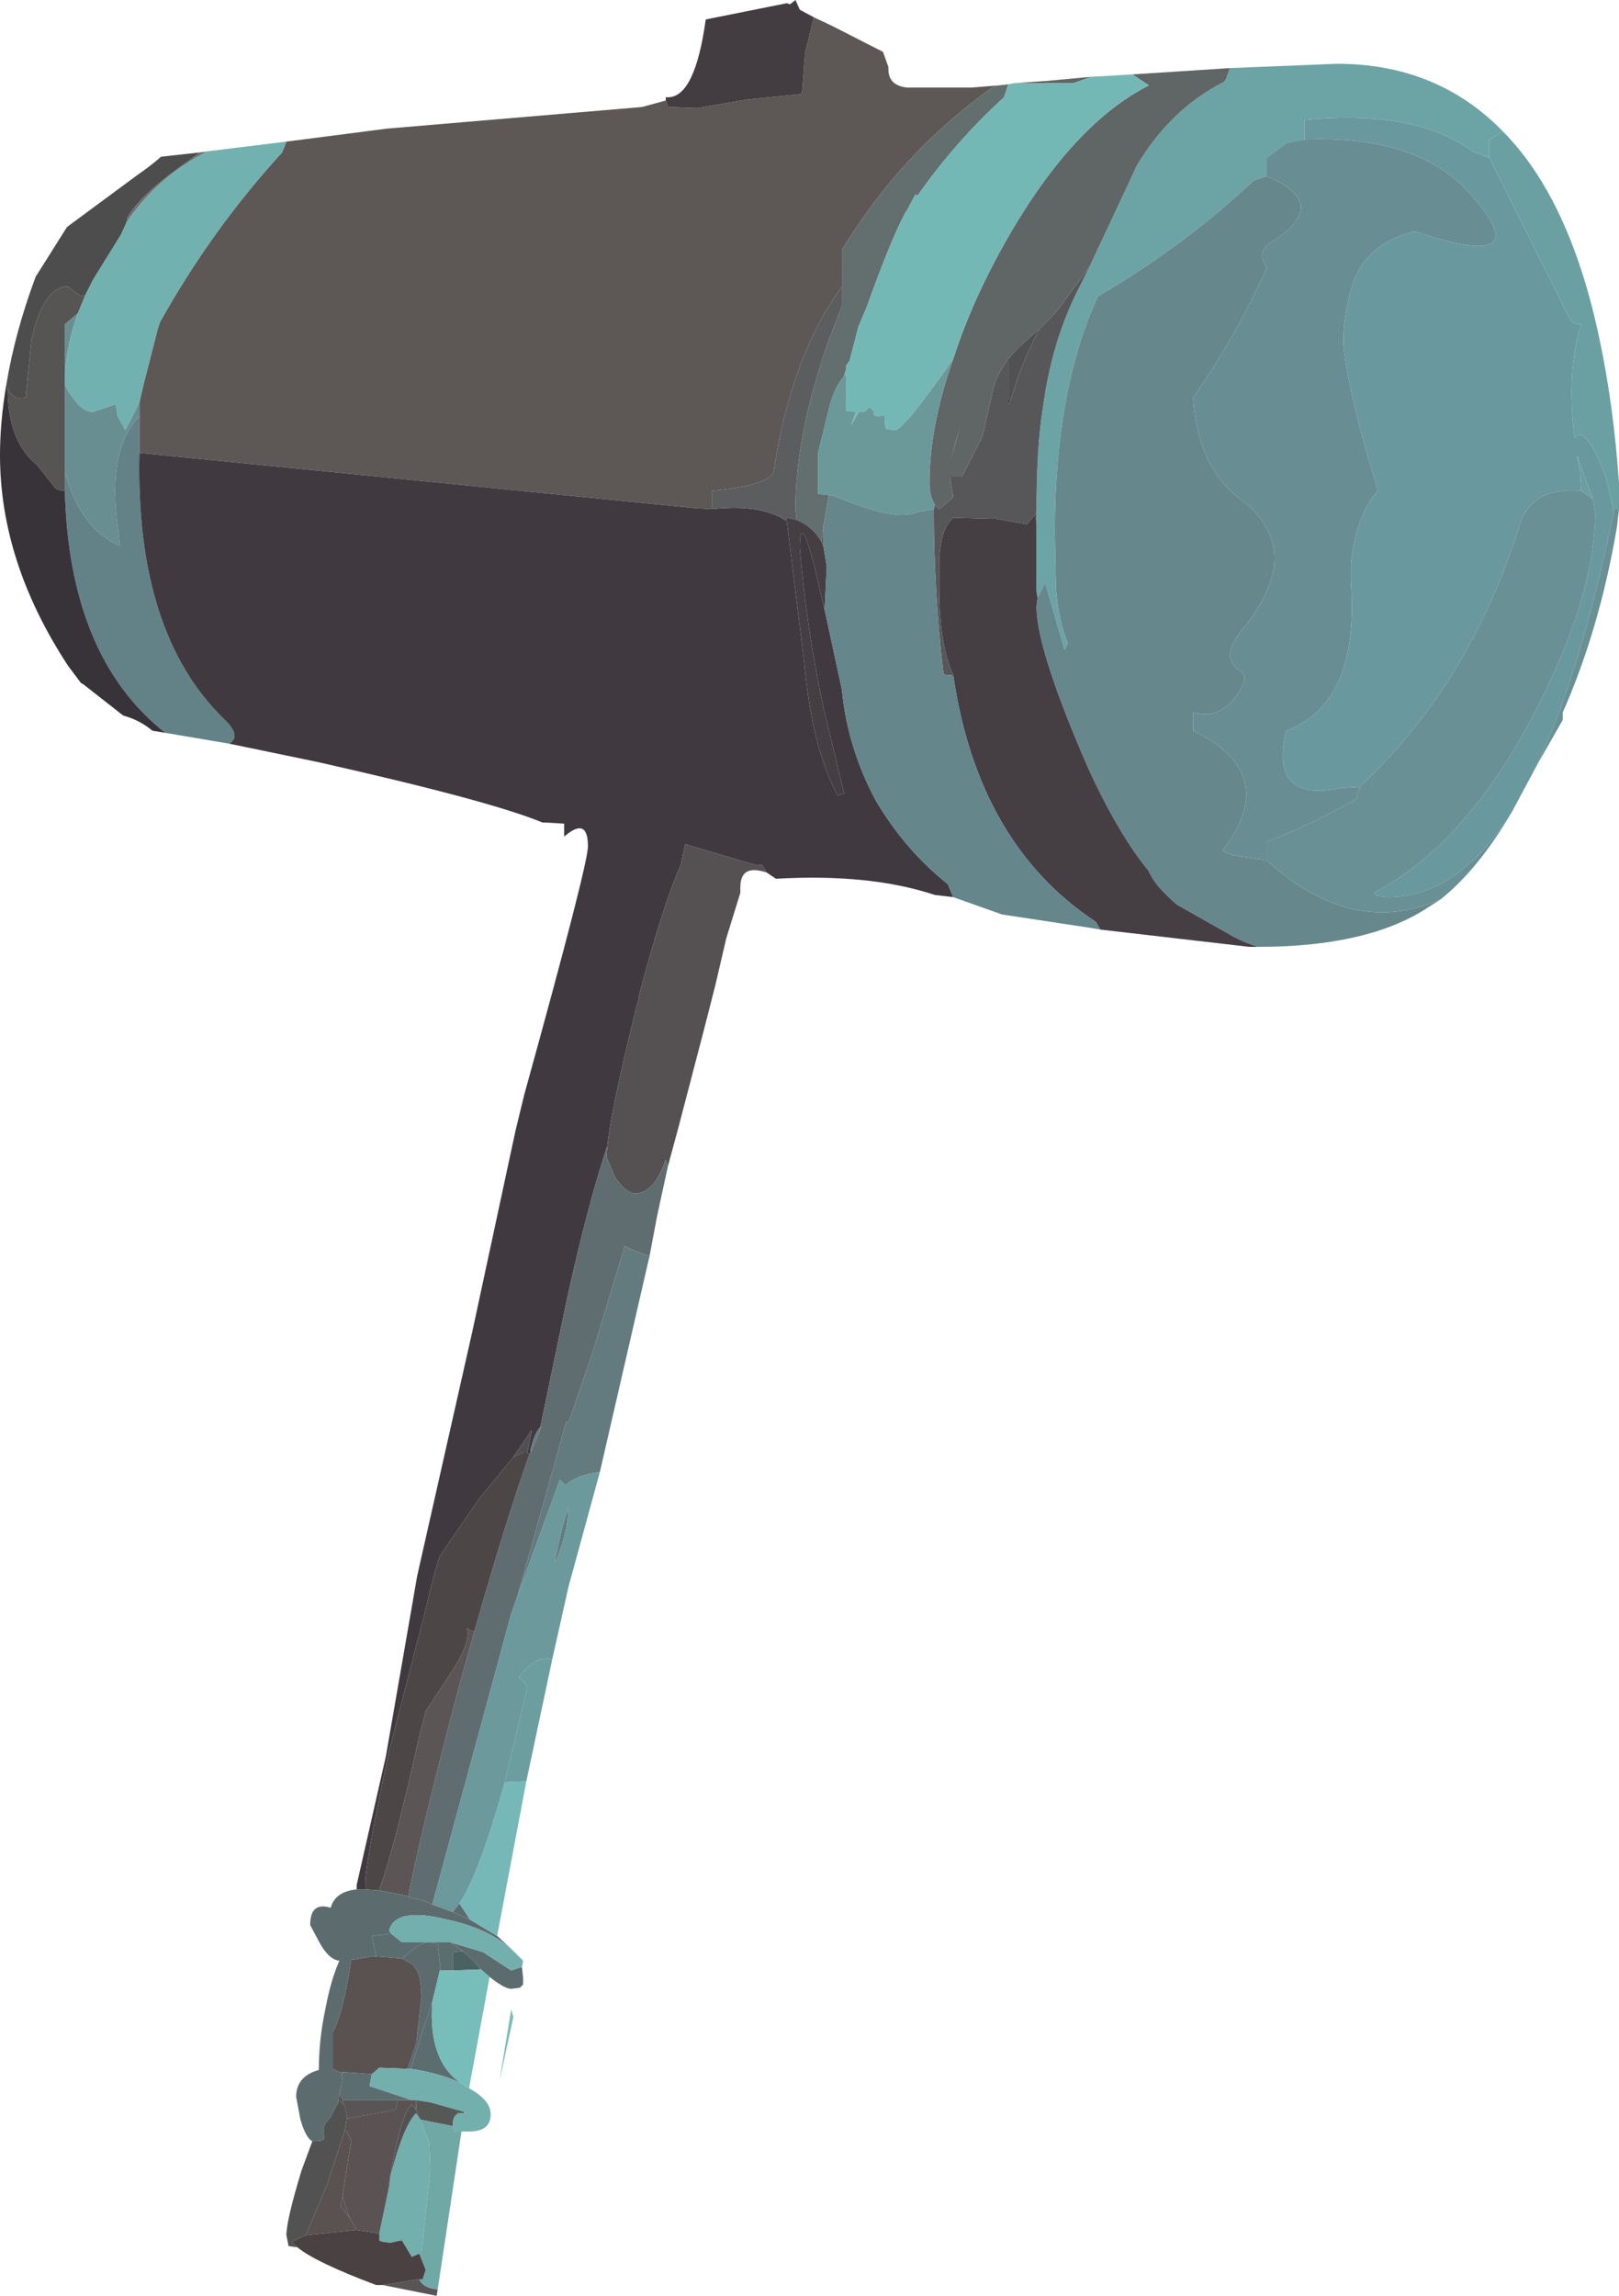 <?xml version="1.0" encoding="UTF-8" standalone="no"?>
<svg xmlns:xlink="http://www.w3.org/1999/xlink" height="106.2px" width="74.9px" xmlns="http://www.w3.org/2000/svg">
  <g transform="matrix(1, 0, 0, 1, -60.65, 83.75)">
    <path d="M61.0 -65.8 Q61.2 -65.35 61.5 -65.35 62.05 -65.35 61.85 -65.45 L62.1 -68.0 Q62.65 -70.5 63.8 -70.5 L64.1 -70.25 64.4 -70.05 64.6 -70.1 64.25 -69.25 63.65 -68.75 63.65 -66.3 63.65 -66.1 63.65 -62.8 63.65 -61.9 63.65 -61.05 Q63.25 -61.05 63.15 -61.25 L62.35 -62.25 Q61.0 -63.35 61.0 -65.8" fill="#575454" fill-rule="evenodd" stroke="none"/>
    <path d="M67.1 -65.15 L67.1 -64.5 Q65.6 -62.95 66.1 -59.35 L66.2 -58.5 Q64.4 -59.25 63.65 -61.9 L63.65 -62.8 63.65 -66.1 Q63.65 -65.8 64.1 -65.25 64.5 -64.7 64.95 -64.7 L66.0 -65.05 66.1 -64.5 66.45 -63.85 67.1 -65.15 M63.65 -66.3 L63.65 -68.75 64.25 -69.25 Q63.7 -67.7 63.65 -66.3" fill="#688e92" fill-rule="evenodd" stroke="none"/>
    <path d="M60.95 -66.0 Q61.35 -68.4 62.3 -70.95 L63.75 -73.25 67.0 -75.65 Q67.65 -76.1 68.1 -76.5 L69.9 -76.7 68.8 -75.9 Q67.15 -74.7 66.55 -73.7 L66.5 -73.45 66.25 -72.9 64.95 -70.8 64.6 -70.1 64.4 -70.05 64.1 -70.25 63.8 -70.5 Q62.65 -70.5 62.1 -68.0 L61.85 -65.45 Q62.05 -65.35 61.5 -65.35 61.2 -65.35 61.0 -65.8 L60.95 -66.0" fill="#4c4d4c" fill-rule="evenodd" stroke="none"/>
    <path d="M66.5 -73.45 L66.55 -73.7 Q67.15 -74.7 68.8 -75.9 L69.9 -76.7 70.25 -76.75 Q67.9 -75.55 66.5 -73.45" fill="#4c4d4c" fill-opacity="0.796" fill-rule="evenodd" stroke="none"/>
    <path d="M73.9 -77.2 L78.55 -77.8 90.35 -78.8 91.45 -79.1 91.55 -78.8 91.6 -78.8 92.9 -78.75 95.25 -79.15 97.75 -79.4 97.9 -81.3 98.3 -82.95 99.15 -82.55 101.5 -81.35 101.75 -80.65 101.75 -80.55 Q101.75 -79.8 102.6 -79.7 L105.6 -79.7 106.85 -79.8 106.55 -79.7 Q102.35 -76.7 99.6 -72.2 L99.6 -71.35 99.6 -70.5 Q97.25 -67.25 96.45 -62.0 96.35 -61.3 93.6 -61.05 L93.6 -60.2 92.75 -60.25 67.1 -62.8 67.1 -63.65 67.1 -64.5 67.1 -65.15 67.3 -66.0 67.95 -68.55 68.05 -68.85 Q70.45 -73.15 73.7 -76.7 L73.9 -77.2 M107.55 -79.9 L109.0 -80.0 109.0 -79.9 108.15 -79.9 107.55 -79.9" fill="#5d5756" fill-rule="evenodd" stroke="none"/>
    <path d="M64.6 -70.1 L64.95 -70.8 66.25 -72.9 66.5 -73.45 Q67.9 -75.55 70.25 -76.75 L73.9 -77.2 73.7 -76.7 Q70.45 -73.15 68.05 -68.85 L67.95 -68.55 67.3 -66.0 67.1 -65.15 66.45 -63.85 66.1 -64.5 66.0 -65.05 64.95 -64.7 Q64.5 -64.7 64.1 -65.25 63.65 -65.8 63.65 -66.1 L63.65 -66.3 Q63.7 -67.7 64.25 -69.25 L64.6 -70.1" fill="#71b1b0" fill-rule="evenodd" stroke="none"/>
    <path d="M71.25 -49.35 L68.3 -49.85 Q63.85 -53.35 63.65 -61.05 L63.65 -61.9 Q64.4 -59.25 66.2 -58.5 L66.1 -59.35 Q65.6 -62.95 67.1 -64.5 L67.1 -63.65 67.1 -62.8 Q66.9 -54.5 71.0 -50.5 71.85 -49.7 71.25 -49.35" fill="#608186" fill-opacity="0.988" fill-rule="evenodd" stroke="none"/>
    <path d="M60.95 -66.0 L61.0 -65.8 Q61.0 -63.35 62.35 -62.25 L63.15 -61.25 Q63.25 -61.05 63.65 -61.05 63.85 -53.35 68.3 -49.85 L67.7 -49.95 Q67.1 -50.45 66.35 -50.65 L64.5 -52.1 64.4 -52.15 63.8 -52.95 Q60.65 -57.75 60.65 -62.7 60.65 -64.25 60.95 -66.0" fill="#383338" fill-rule="evenodd" stroke="none"/>
    <path d="M104.75 -42.25 L103.9 -42.35 Q100.9 -43.35 96.55 -43.1 L96.1 -43.4 95.9 -43.75 95.55 -43.75 92.35 -44.7 92.15 -43.75 Q91.3 -41.85 90.2 -37.65 L90.2 -37.55 90.1 -37.2 90.0 -36.8 Q88.9 -32.3 88.75 -30.75 87.85 -28.05 86.9 -23.75 L85.65 -17.75 Q85.35 -17.4 85.2 -16.7 L85.2 -16.55 85.15 -16.5 85.05 -16.55 85.25 -17.6 84.4 -16.35 82.8 -14.4 81.05 -11.85 Q80.9 -11.7 80.3 -9.15 L78.65 -2.75 Q77.55 2.4 77.55 3.4 L77.55 3.65 77.15 3.65 77.15 3.45 78.5 -2.5 79.95 -10.85 82.5 -22.15 84.5 -31.45 84.9 -33.1 Q87.85 -43.75 87.85 -44.6 87.85 -46.0 86.75 -45.05 L86.75 -45.1 86.75 -45.65 85.9 -45.7 85.75 -45.7 Q83.35 -46.7 75.35 -48.5 L71.25 -49.35 Q71.85 -49.7 71.0 -50.5 66.9 -54.5 67.1 -62.8 L92.75 -60.25 93.6 -60.2 Q95.85 -60.45 97.05 -59.65 L97.85 -53.15 Q98.2 -49.2 99.4 -46.95 L99.7 -47.05 98.75 -51.0 Q97.95 -54.75 97.65 -58.4 97.65 -60.1 98.3 -57.65 L98.8 -55.55 99.6 -51.85 Q99.85 -49.2 101.15 -46.75 102.5 -44.45 104.5 -42.85 L104.75 -42.25" fill="#403a40" fill-rule="evenodd" stroke="none"/>
    <path d="M117.55 -80.6 L122.5 -80.8 Q127.15 -80.8 130.2 -77.65 L129.55 -77.3 129.55 -76.45 128.85 -76.7 Q126.2 -78.7 121.0 -78.2 L121.0 -77.3 120.2 -77.15 119.25 -76.45 119.25 -75.6 118.65 -75.4 Q115.4 -72.35 111.45 -70.05 109.45 -65.75 109.45 -59.15 L109.5 -56.6 Q109.6 -55.1 110.05 -54.0 L109.9 -53.7 109.0 -56.8 108.65 -56.1 108.6 -56.4 108.6 -56.8 108.6 -57.15 108.6 -59.2 108.6 -59.5 108.6 -60.05 Q108.6 -63.1 108.9 -64.9 109.3 -67.9 110.5 -70.3 L111.05 -71.4 113.25 -76.1 Q114.8 -78.7 117.25 -79.95 L117.35 -80.05 117.55 -80.6" fill="#6ca4a5" fill-rule="evenodd" stroke="none"/>
    <path d="M109.0 -80.0 L111.15 -80.2 110.3 -79.9 109.0 -79.9 109.0 -80.0 M112.9 -80.3 L117.55 -80.6 117.35 -80.05 117.25 -79.95 Q114.8 -78.7 113.25 -76.1 L111.05 -71.4 109.5 -69.3 108.75 -68.55 107.8 -67.7 107.3 -67.15 Q106.7 -66.35 106.55 -65.55 L106.1 -63.55 105.15 -61.7 104.6 -61.7 104.75 -60.75 104.1 -60.2 103.9 -60.4 Q103.65 -60.8 103.65 -61.4 103.65 -64.05 104.75 -67.15 105.5 -69.5 106.85 -72.0 110.05 -77.9 113.8 -79.8 L113.05 -80.3 112.9 -80.3 M104.85 -63.3 L105.05 -64.0 104.65 -62.5 104.85 -63.3" fill="#5d6362" fill-opacity="0.98" fill-rule="evenodd" stroke="none"/>
    <path d="M121.0 -77.3 Q126.3 -77.5 128.7 -74.75 131.9 -71.1 126.1 -73.05 123.7 -72.45 123.15 -70.35 122.75 -68.8 122.8 -67.8 123.05 -65.45 124.4 -61.05 123.4 -59.95 123.15 -57.7 L123.15 -56.85 Q123.55 -51.2 120.15 -49.95 119.35 -46.6 122.7 -47.3 L123.55 -47.35 123.4 -46.8 Q121.4 -45.65 119.25 -44.8 L119.25 -43.95 117.65 -44.2 117.2 -44.4 Q119.95 -47.95 115.85 -49.95 L115.85 -50.8 Q117.15 -50.4 118.05 -51.85 118.4 -52.5 118.05 -52.7 117.05 -53.3 118.1 -54.6 121.15 -58.3 118.05 -60.65 116.05 -62.15 115.85 -65.35 117.95 -68.4 119.25 -71.35 L119.1 -71.65 Q118.85 -72.2 119.55 -72.6 122.25 -74.35 119.25 -75.6 L119.25 -76.45 120.2 -77.15 121.0 -77.3" fill="#688d92" fill-rule="evenodd" stroke="none"/>
    <path d="M131.75 -48.35 L130.6 -46.2 Q128.1 -42.25 124.85 -42.25 L124.35 -42.3 124.2 -42.45 Q128.45 -44.65 131.65 -50.8 134.45 -56.2 134.45 -60.05 L134.35 -60.65 133.6 -62.7 133.75 -61.9 133.8 -61.05 Q131.5 -61.25 130.95 -59.45 128.65 -52.1 123.55 -47.35 L122.7 -47.3 Q119.35 -46.6 120.15 -49.95 123.55 -51.2 123.15 -56.85 L123.15 -57.7 Q123.4 -59.95 124.4 -61.05 123.05 -65.45 122.8 -67.8 122.75 -68.8 123.15 -70.35 123.7 -72.45 126.1 -73.05 131.9 -71.1 128.7 -74.75 126.3 -77.5 121.0 -77.3 L121.0 -78.2 Q126.2 -78.7 128.85 -76.7 L129.55 -76.45 133.3 -68.95 Q133.4 -68.75 133.8 -68.75 133.1 -66.5 133.5 -63.5 L133.6 -63.6 133.8 -63.65 Q134.35 -63.3 134.9 -61.8 L135.3 -60.2 135.3 -60.05 Q133.8 -52.7 131.75 -48.35" fill="#69989e" fill-rule="evenodd" stroke="none"/>
    <path d="M127.3 -42.15 L126.6 -41.7 Q123.85 -39.95 118.85 -39.95 118.05 -40.2 117.4 -40.6 L115.1 -41.9 Q114.05 -42.8 113.8 -43.45 112.4 -45.15 111.0 -48.2 108.6 -53.7 108.6 -55.7 L108.65 -56.1 109.0 -56.8 109.9 -53.7 110.05 -54.0 Q109.6 -55.1 109.5 -56.6 L109.45 -59.15 Q109.45 -65.75 111.45 -70.05 115.4 -72.35 118.65 -75.4 L119.25 -75.6 Q122.25 -74.35 119.55 -72.6 118.85 -72.2 119.1 -71.65 L119.25 -71.35 Q117.95 -68.4 115.85 -65.35 116.05 -62.15 118.05 -60.65 121.15 -58.3 118.1 -54.6 117.05 -53.3 118.05 -52.7 118.4 -52.5 118.05 -51.85 117.15 -50.4 115.85 -50.8 L115.85 -49.95 Q119.95 -47.95 117.2 -44.4 L117.65 -44.2 119.25 -43.95 Q123.2 -40.35 127.3 -42.15" fill="#66888d" fill-rule="evenodd" stroke="none"/>
    <path d="M130.2 -77.65 Q133.3 -74.5 134.65 -68.05 135.3 -65.0 135.55 -61.4 L135.55 -61.05 135.55 -60.2 135.3 -60.2 134.9 -61.8 Q134.35 -63.3 133.8 -63.65 L133.6 -63.6 133.5 -63.5 Q133.1 -66.5 133.8 -68.75 133.4 -68.75 133.3 -68.95 L129.55 -76.45 129.55 -77.3 130.2 -77.65 M133.8 -61.05 L133.75 -61.9 133.6 -62.7 134.35 -60.65 133.8 -61.05" fill="#6aa0a1" fill-rule="evenodd" stroke="none"/>
    <path d="M91.45 -79.1 L91.45 -79.25 91.55 -79.25 Q92.8 -79.25 93.3 -82.85 L97.05 -83.6 97.2 -83.55 97.45 -83.75 97.65 -83.3 98.3 -82.95 97.9 -81.3 97.75 -79.4 95.25 -79.15 92.9 -78.75 91.6 -78.8 91.55 -78.8 91.45 -79.1" fill="#433d42" fill-rule="evenodd" stroke="none"/>
    <path d="M106.85 -79.8 L107.3 -79.85 107.1 -79.25 Q104.85 -77.2 103.1 -74.7 L103.0 -74.75 102.6 -74.0 102.55 -73.95 102.5 -73.85 Q101.8 -72.5 100.75 -69.55 L100.35 -68.6 100.15 -67.8 99.95 -67.05 99.8 -66.85 99.8 -66.7 99.7 -66.35 Q99.25 -65.85 99.0 -64.85 L98.5 -62.8 98.5 -60.9 99.0 -60.85 98.75 -59.45 98.65 -58.7 Q98.25 -59.4 97.5 -59.7 L97.45 -60.2 Q97.45 -63.65 99.0 -68.05 L99.6 -69.6 99.6 -70.5 99.6 -71.35 99.6 -72.2 Q102.35 -76.7 106.55 -79.7 L106.85 -79.8" fill="#626f6e" fill-opacity="0.996" fill-rule="evenodd" stroke="none"/>
    <path d="M107.3 -79.85 L107.55 -79.9 108.15 -79.9 109.0 -79.9 110.3 -79.9 111.15 -80.2 112.9 -80.3 113.05 -80.3 113.8 -79.8 Q110.05 -77.9 106.85 -72.0 105.5 -69.5 104.75 -67.15 102.45 -63.85 102.05 -63.85 L101.65 -63.9 Q101.55 -64.15 101.6 -64.55 L101.3 -64.5 Q101.0 -64.5 101.1 -64.7 L100.9 -64.9 100.85 -64.9 100.65 -64.7 100.4 -64.7 100.3 -64.55 100.1 -64.2 100.1 -64.25 100.0 -64.05 100.25 -64.7 99.8 -64.75 99.8 -66.45 99.7 -66.35 99.8 -66.7 99.8 -66.85 99.95 -67.05 100.15 -67.8 100.35 -68.6 100.75 -69.55 Q101.8 -72.5 102.5 -73.85 L102.55 -73.95 102.6 -74.0 103.0 -74.75 103.1 -74.7 Q104.85 -77.2 107.1 -79.25 L107.3 -79.85" fill="#74b8b6" fill-rule="evenodd" stroke="none"/>
    <path d="M93.6 -60.2 L93.6 -61.05 Q96.35 -61.3 96.45 -62.0 97.25 -67.25 99.6 -70.5 L99.6 -69.6 99.0 -68.05 Q97.45 -63.65 97.45 -60.2 L97.5 -59.7 97.05 -59.8 97.05 -59.65 Q95.85 -60.45 93.6 -60.2 M98.65 -58.7 L98.75 -59.45 98.75 -58.45 98.65 -58.7" fill="#5b5d5e" fill-rule="evenodd" stroke="none"/>
    <path d="M108.6 -60.05 L108.6 -59.5 108.55 -59.95 108.6 -60.05 M107.3 -65.35 L107.3 -66.2 107.3 -67.15 107.8 -67.7 108.75 -68.55 Q107.85 -66.85 107.4 -65.2 L107.3 -65.35" fill="#515053" fill-rule="evenodd" stroke="none"/>
    <path d="M111.05 -71.4 L110.5 -70.3 Q109.3 -67.9 108.9 -64.9 108.6 -63.1 108.6 -60.05 L108.55 -59.95 108.15 -59.5 106.75 -59.75 106.7 -59.8 106.55 -59.75 104.75 -59.8 Q104.1 -59.25 104.1 -57.55 L104.1 -57.4 104.1 -57.2 104.1 -56.6 Q104.1 -54.15 104.65 -52.75 L104.75 -52.55 104.75 -52.5 104.3 -52.55 Q103.85 -56.35 103.85 -60.2 L103.9 -60.4 104.1 -60.2 104.75 -60.75 104.6 -61.7 105.15 -61.7 106.1 -63.55 106.55 -65.55 Q106.7 -66.35 107.3 -67.15 L107.3 -66.2 107.3 -65.35 107.3 -65.05 107.4 -65.2 Q107.85 -66.85 108.75 -68.55 L109.5 -69.3 111.05 -71.4 M104.85 -63.3 L104.65 -62.5 105.05 -64.0 104.85 -63.3" fill="#575759" fill-rule="evenodd" stroke="none"/>
    <path d="M118.85 -39.95 L118.45 -39.95 111.55 -40.75 111.35 -41.1 Q105.9 -44.7 104.75 -52.5 L104.75 -52.55 104.65 -52.75 Q104.1 -54.15 104.1 -56.6 L104.1 -57.2 104.1 -57.4 104.1 -57.55 Q104.1 -59.25 104.75 -59.8 L106.55 -59.75 106.7 -59.8 106.75 -59.75 108.15 -59.5 108.55 -59.95 108.6 -59.5 108.6 -59.2 108.6 -57.15 108.6 -56.8 108.6 -56.4 108.65 -56.1 108.6 -55.7 Q108.6 -53.7 111.0 -48.2 112.4 -45.15 113.8 -43.45 114.05 -42.8 115.1 -41.9 L117.4 -40.6 Q118.05 -40.2 118.85 -39.95 M97.5 -59.7 Q98.25 -59.4 98.65 -58.7 L98.75 -58.45 98.9 -57.55 98.8 -55.55 98.3 -57.65 Q97.65 -60.1 97.65 -58.4 97.95 -54.75 98.75 -51.0 L99.7 -47.05 99.4 -46.95 Q98.2 -49.2 97.85 -53.15 L97.05 -59.65 97.05 -59.8 97.5 -59.7 M107.4 -65.2 L107.3 -65.05 107.3 -65.35 107.4 -65.2" fill="#453f44" fill-rule="evenodd" stroke="none"/>
    <path d="M99.7 -66.35 L99.8 -66.45 99.8 -64.75 100.25 -64.7 100.0 -64.05 100.1 -64.25 100.1 -64.2 100.3 -64.55 100.4 -64.7 100.65 -64.7 100.85 -64.9 100.9 -64.9 101.1 -64.7 Q101.0 -64.5 101.3 -64.5 L101.6 -64.55 Q101.55 -64.15 101.65 -63.9 L102.05 -63.85 Q102.45 -63.85 104.75 -67.15 103.65 -64.05 103.65 -61.4 103.65 -60.8 103.9 -60.4 L103.85 -60.2 103.05 -60.05 Q102.05 -59.6 99.15 -60.85 L99.0 -60.85 98.5 -60.9 98.5 -62.8 99.0 -64.85 Q99.25 -65.85 99.7 -66.35" fill="#6b9899" fill-rule="evenodd" stroke="none"/>
    <path d="M111.55 -40.75 L110.95 -40.85 107.0 -41.45 104.75 -42.25 104.5 -42.85 Q102.5 -44.45 101.15 -46.75 99.85 -49.2 99.6 -51.85 L98.8 -55.55 98.9 -57.55 98.75 -58.45 98.75 -59.45 99.0 -60.85 99.15 -60.85 Q102.05 -59.6 103.05 -60.05 L103.85 -60.2 Q103.85 -56.35 104.3 -52.55 L104.75 -52.5 Q105.9 -44.7 111.35 -41.1 L111.55 -40.75" fill="#63858a" fill-opacity="0.988" fill-rule="evenodd" stroke="none"/>
    <path d="M96.1 -43.4 L95.9 -43.45 Q94.9 -43.7 94.9 -42.7 L94.9 -42.45 94.25 -40.35 93.75 -38.2 93.2 -36.05 92.05 -31.65 91.55 -29.8 91.45 -30.1 91.25 -29.6 Q90.75 -28.55 90.05 -28.55 89.6 -28.55 89.1 -29.3 L88.7 -30.25 88.75 -30.75 Q88.9 -32.3 90.0 -36.8 L90.1 -37.2 90.2 -37.55 90.2 -37.65 Q91.3 -41.85 92.15 -43.75 L92.35 -44.7 95.55 -43.75 95.9 -43.75 96.1 -43.4" fill="#555051" fill-rule="evenodd" stroke="none"/>
    <path d="M91.55 -29.8 L91.05 -27.5 90.7 -25.65 Q90.05 -25.85 89.55 -26.1 L88.4 -22.3 88.05 -21.15 87.25 -18.8 86.95 -17.95 86.85 -18.0 84.6 -9.95 84.3 -9.1 80.65 4.35 80.35 4.2 79.55 4.0 79.55 3.95 Q79.95 1.65 81.9 -5.8 L82.6 -8.3 Q84.0 -13.25 85.15 -16.5 L85.2 -16.55 85.7 -17.75 85.65 -17.75 86.9 -23.75 Q87.85 -28.05 88.75 -30.75 L88.7 -30.25 89.1 -29.3 Q89.6 -28.55 90.05 -28.55 90.75 -28.55 91.25 -29.6 L91.45 -30.1 91.55 -29.8" fill="#606d70" fill-opacity="0.996" fill-rule="evenodd" stroke="none"/>
    <path d="M90.7 -25.65 L88.4 -15.65 Q87.4 -15.55 86.8 -15.05 L86.55 -15.3 84.6 -9.95 86.85 -18.0 86.95 -17.95 87.25 -18.8 88.05 -21.15 88.4 -22.3 89.55 -26.1 Q90.05 -25.85 90.7 -25.65 M85.65 -17.75 L85.7 -17.75 85.2 -16.55 85.2 -16.7 Q85.35 -17.4 85.65 -17.75 M86.65 -13.05 L86.95 -14.05 Q86.95 -12.95 86.35 -11.5 L86.35 -11.7 86.65 -13.05" fill="#637b7f" fill-opacity="0.996" fill-rule="evenodd" stroke="none"/>
    <path d="M135.55 -60.2 L135.45 -59.35 Q134.65 -54.65 132.95 -50.8 L132.95 -50.45 131.75 -48.35 Q133.8 -52.7 135.3 -60.05 L135.3 -60.2 135.55 -60.2 M130.6 -46.2 Q129.05 -43.55 127.3 -42.15 123.2 -40.35 119.25 -43.95 L119.25 -44.8 Q121.4 -45.65 123.4 -46.8 L123.55 -47.35 Q128.65 -52.1 130.95 -59.45 131.5 -61.25 133.8 -61.05 L134.35 -60.65 134.45 -60.05 Q134.45 -56.2 131.65 -50.8 128.45 -44.65 124.2 -42.45 L124.35 -42.3 124.85 -42.25 Q128.1 -42.25 130.6 -46.2" fill="#699094" fill-rule="evenodd" stroke="none"/>
    <path d="M85.05 -16.55 L84.85 -16.55 84.4 -16.35 85.25 -17.6 85.05 -16.55" fill="#504e51" fill-opacity="0.992" fill-rule="evenodd" stroke="none"/>
    <path d="M82.6 -8.3 Q82.35 -8.3 82.25 -8.45 82.45 -7.85 81.6 -6.5 L80.35 -4.6 80.05 -3.45 Q78.9 1.75 78.2 3.65 L78.2 3.7 77.55 3.65 77.55 3.4 Q77.55 2.4 78.65 -2.75 L80.3 -9.15 Q80.9 -11.7 81.05 -11.85 L82.8 -14.4 84.4 -16.35 84.85 -16.55 85.05 -16.55 85.15 -16.5 Q84.0 -13.25 82.6 -8.3" fill="#4d4646" fill-rule="evenodd" stroke="none"/>
    <path d="M88.4 -15.65 L86.95 -10.35 86.2 -7.0 Q85.4 -7.2 84.65 -6.15 L84.85 -6.0 85.05 -5.7 84.0 -1.3 Q82.8 3.0 81.9 4.3 L81.6 4.7 80.65 4.35 84.3 -9.1 84.6 -9.95 86.55 -15.3 86.8 -15.05 Q87.4 -15.55 88.4 -15.65 M86.65 -13.05 L86.35 -11.7 86.35 -11.5 Q86.95 -12.95 86.95 -14.05 L86.65 -13.05" fill="#6b999c" fill-rule="evenodd" stroke="none"/>
    <path d="M86.2 -7.0 L85.0 -1.35 84.0 -1.3 85.05 -5.7 84.85 -6.0 84.65 -6.15 Q85.4 -7.2 86.2 -7.0" fill="#6c9ea0" fill-opacity="0.996" fill-rule="evenodd" stroke="none"/>
    <path d="M78.2 3.7 L78.2 3.65 Q78.9 1.75 80.05 -3.45 L80.35 -4.6 81.6 -6.5 Q82.45 -7.85 82.25 -8.45 82.35 -8.3 82.6 -8.3 L81.9 -5.8 Q79.95 1.65 79.55 3.95 L79.5 3.95 78.2 3.7" fill="#5b5655" fill-rule="evenodd" stroke="none"/>
    <path d="M83.65 5.8 L84.3 6.4 Q83.2 5.45 81.35 5.05 78.95 4.45 78.65 5.55 L78.75 5.7 77.85 5.8 78.05 6.75 77.85 6.75 77.0 6.9 76.9 6.9 Q76.55 9.3 76.05 10.25 L76.05 11.95 76.35 12.1 76.55 12.1 76.45 12.2 76.5 12.5 76.35 13.1 76.3 13.4 76.3 13.5 75.9 14.25 Q75.5 14.6 75.65 15.1 75.7 15.3 75.2 15.3 L75.1 15.3 Q74.8 15.15 74.55 14.3 L74.35 13.25 Q74.35 12.3 75.4 12.0 75.4 10.6 75.7 9.2 75.95 7.85 76.35 6.95 75.85 6.9 75.4 6.05 L75.0 5.3 Q75.0 4.2 75.95 4.5 76.15 3.75 77.15 3.65 L77.55 3.65 78.2 3.7 79.5 3.95 79.55 3.95 79.55 4.0 80.35 4.2 80.65 4.35 81.6 4.7 82.4 5.05 83.65 5.8 M84.8 7.25 L84.85 7.75 84.85 8.05 84.7 8.2 84.3 8.25 Q84.0 8.25 83.3 7.7 L82.9 7.35 82.55 6.95 82.05 6.5 81.5 6.1 83.0 6.55 84.3 7.4 84.75 7.25 84.8 7.25 M81.0 7.4 L80.65 8.85 80.35 9.75 79.65 11.95 79.5 11.95 79.9 10.8 80.15 8.65 Q80.15 7.45 79.7 7.1 L79.25 6.85 Q80.05 6.1 80.45 6.1 81.0 6.1 80.9 6.3 L81.0 7.05 81.0 7.4" fill="#5c6c6e" fill-rule="evenodd" stroke="none"/>
    <path d="M78.05 6.75 L79.25 6.85 79.7 7.1 Q80.15 7.45 80.15 8.65 L79.9 10.8 79.5 11.95 78.2 11.9 77.85 12.2 76.55 12.1 76.35 12.1 76.05 11.95 76.05 10.25 Q76.55 9.3 76.9 6.9 L77.0 6.9 77.85 6.75 78.05 6.75 M76.35 13.1 L76.5 13.4 76.55 13.6 76.3 13.4 76.35 13.1 M76.6 14.8 L76.7 14.85 76.9 15.3 76.65 16.8 76.5 17.85 76.4 18.3 76.8 18.8 77.15 19.4 74.8 19.65 75.8 17.25 76.6 14.8" fill="#5a5251" fill-rule="evenodd" stroke="none"/>
    <path d="M81.6 4.7 L81.9 4.3 82.3 4.9 82.4 5.05 81.6 4.7 M81.5 6.1 L82.05 6.5 81.6 6.55 81.6 7.4 81.0 7.4 81.0 7.05 80.9 6.3 Q81.0 6.1 80.45 6.1 80.05 6.1 79.25 6.85 L78.05 6.75 77.85 5.8 78.75 5.7 79.25 6.1 81.5 6.1 M80.65 8.85 Q80.45 11.55 81.95 12.6 81.0 12.15 79.65 11.95 L80.35 9.75 80.65 8.85 M76.55 12.1 L77.85 12.2 77.75 12.75 79.7 13.4 79.05 13.4 78.2 13.4 76.5 13.4 76.35 13.1 76.5 12.5 76.45 12.2 76.55 12.1" fill="#5b6d6f" fill-rule="evenodd" stroke="none"/>
    <path d="M84.3 6.4 L84.85 6.95 84.8 7.25 84.75 7.25 84.3 7.4 83.0 6.55 81.5 6.1 79.25 6.1 78.75 5.7 78.65 5.55 Q78.95 4.45 81.35 5.05 83.2 5.45 84.3 6.4 M82.35 12.85 Q83.35 13.4 83.35 14.05 83.35 14.85 82.35 14.85 L82.0 14.85 81.7 14.85 81.6 14.6 81.6 14.45 Q81.6 14.15 81.85 14.0 L82.15 14.0 82.2 14.0 82.15 13.95 80.55 13.5 79.9 13.4 79.7 13.4 77.75 12.75 77.85 12.2 78.2 11.9 79.5 11.95 79.65 11.95 Q81.0 12.15 81.95 12.6 L82.2 12.75 82.35 12.85 M80.1 14.3 L80.5 15.35 80.55 16.65 80.15 20.45 80.05 20.5 79.7 20.65 79.25 19.9 79.2 19.8 79.2 19.9 79.15 19.9 78.7 20.0 78.35 19.95 78.2 19.9 78.2 19.6 78.2 19.55 78.65 17.4 78.7 16.95 Q79.3 14.6 79.9 14.0 L80.1 14.3" fill="#72afad" fill-rule="evenodd" stroke="none"/>
    <path d="M82.05 6.5 L82.55 6.95 82.9 7.35 81.6 7.4 81.6 6.55 82.05 6.5" fill="#4b6262" fill-rule="evenodd" stroke="none"/>
    <path d="M83.3 7.7 L82.35 12.85 82.2 12.75 81.95 12.6 Q80.45 11.55 80.65 8.85 L81.0 7.4 81.6 7.4 82.9 7.35 83.3 7.7 M84.3 9.2 L84.4 9.55 83.75 12.55 84.3 9.2" fill="#77bdba" fill-opacity="0.996" fill-rule="evenodd" stroke="none"/>
    <path d="M85.0 -1.35 L83.65 5.8 82.4 5.05 82.3 4.9 81.9 4.3 Q82.8 3.0 84.0 -1.3 L85.0 -1.35" fill="#75b8b7" fill-opacity="0.996" fill-rule="evenodd" stroke="none"/>
    <path d="M81.6 14.6 L80.1 14.3 79.9 13.85 79.9 13.4 80.55 13.5 82.15 13.95 82.15 14.0 81.85 14.0 Q81.6 14.15 81.6 14.45 L81.6 14.6" fill="#555855" fill-rule="evenodd" stroke="none"/>
    <path d="M79.9 13.4 L79.9 13.85 79.7 13.6 Q79.25 14.0 78.85 16.15 L78.7 16.95 78.65 17.4 78.2 19.55 78.2 19.6 78.1 19.55 77.15 19.4 76.8 18.8 76.5 17.85 76.65 16.8 76.9 15.3 76.7 14.85 76.6 14.8 76.7 14.25 78.95 13.85 79.05 13.4 79.7 13.4 79.9 13.4 M79.2 19.9 L79.2 19.8 79.25 19.9 79.2 19.9" fill="#5b5353" fill-opacity="0.996" fill-rule="evenodd" stroke="none"/>
    <path d="M74.4 20.2 L74.35 20.2 74.0 20.15 73.9 19.65 Q73.9 18.95 74.6 16.65 L75.1 15.3 75.2 15.3 Q75.7 15.3 75.65 15.1 75.5 14.6 75.9 14.25 L76.3 13.5 76.3 13.4 76.55 13.6 76.6 13.65 76.7 14.15 76.7 14.25 76.6 14.8 75.8 17.25 74.8 19.65 74.15 19.95 74.4 20.2 M79.9 13.85 L80.1 14.3 79.9 14.0 Q79.3 14.6 78.7 16.95 L78.85 16.15 Q79.25 14.0 79.7 13.6 L79.9 13.85" fill="#525253" fill-rule="evenodd" stroke="none"/>
    <path d="M80.9 22.15 L80.85 22.45 78.35 21.95 79.9 21.7 80.05 21.7 Q80.25 22.1 80.9 22.15 M76.5 13.4 L78.2 13.4 79.05 13.4 78.95 13.85 76.7 14.25 76.7 14.15 76.6 13.65 76.55 13.6 76.5 13.4 M76.5 17.85 L76.8 18.8 76.4 18.3 76.5 17.85" fill="#453f42" fill-opacity="0.89" fill-rule="evenodd" stroke="none"/>
    <path d="M78.35 21.95 L78.05 21.95 Q75.25 20.9 74.4 20.2 L74.15 19.95 74.8 19.65 77.15 19.4 78.1 19.55 78.2 19.6 78.2 19.9 78.35 19.95 78.7 20.0 79.15 19.9 79.2 19.9 79.25 19.9 79.7 20.65 80.05 20.5 80.35 21.25 80.2 21.7 80.05 21.7 79.9 21.7 78.35 21.95" fill="#494142" fill-rule="evenodd" stroke="none"/>
    <path d="M82.0 14.85 L80.9 22.15 Q80.25 22.1 80.05 21.7 L80.2 21.7 80.35 21.25 80.05 20.5 80.15 20.45 80.55 16.65 80.5 15.35 80.1 14.3 81.6 14.6 81.7 14.85 82.0 14.85" fill="#70a8a6" fill-rule="evenodd" stroke="none"/>
  </g>
</svg>
